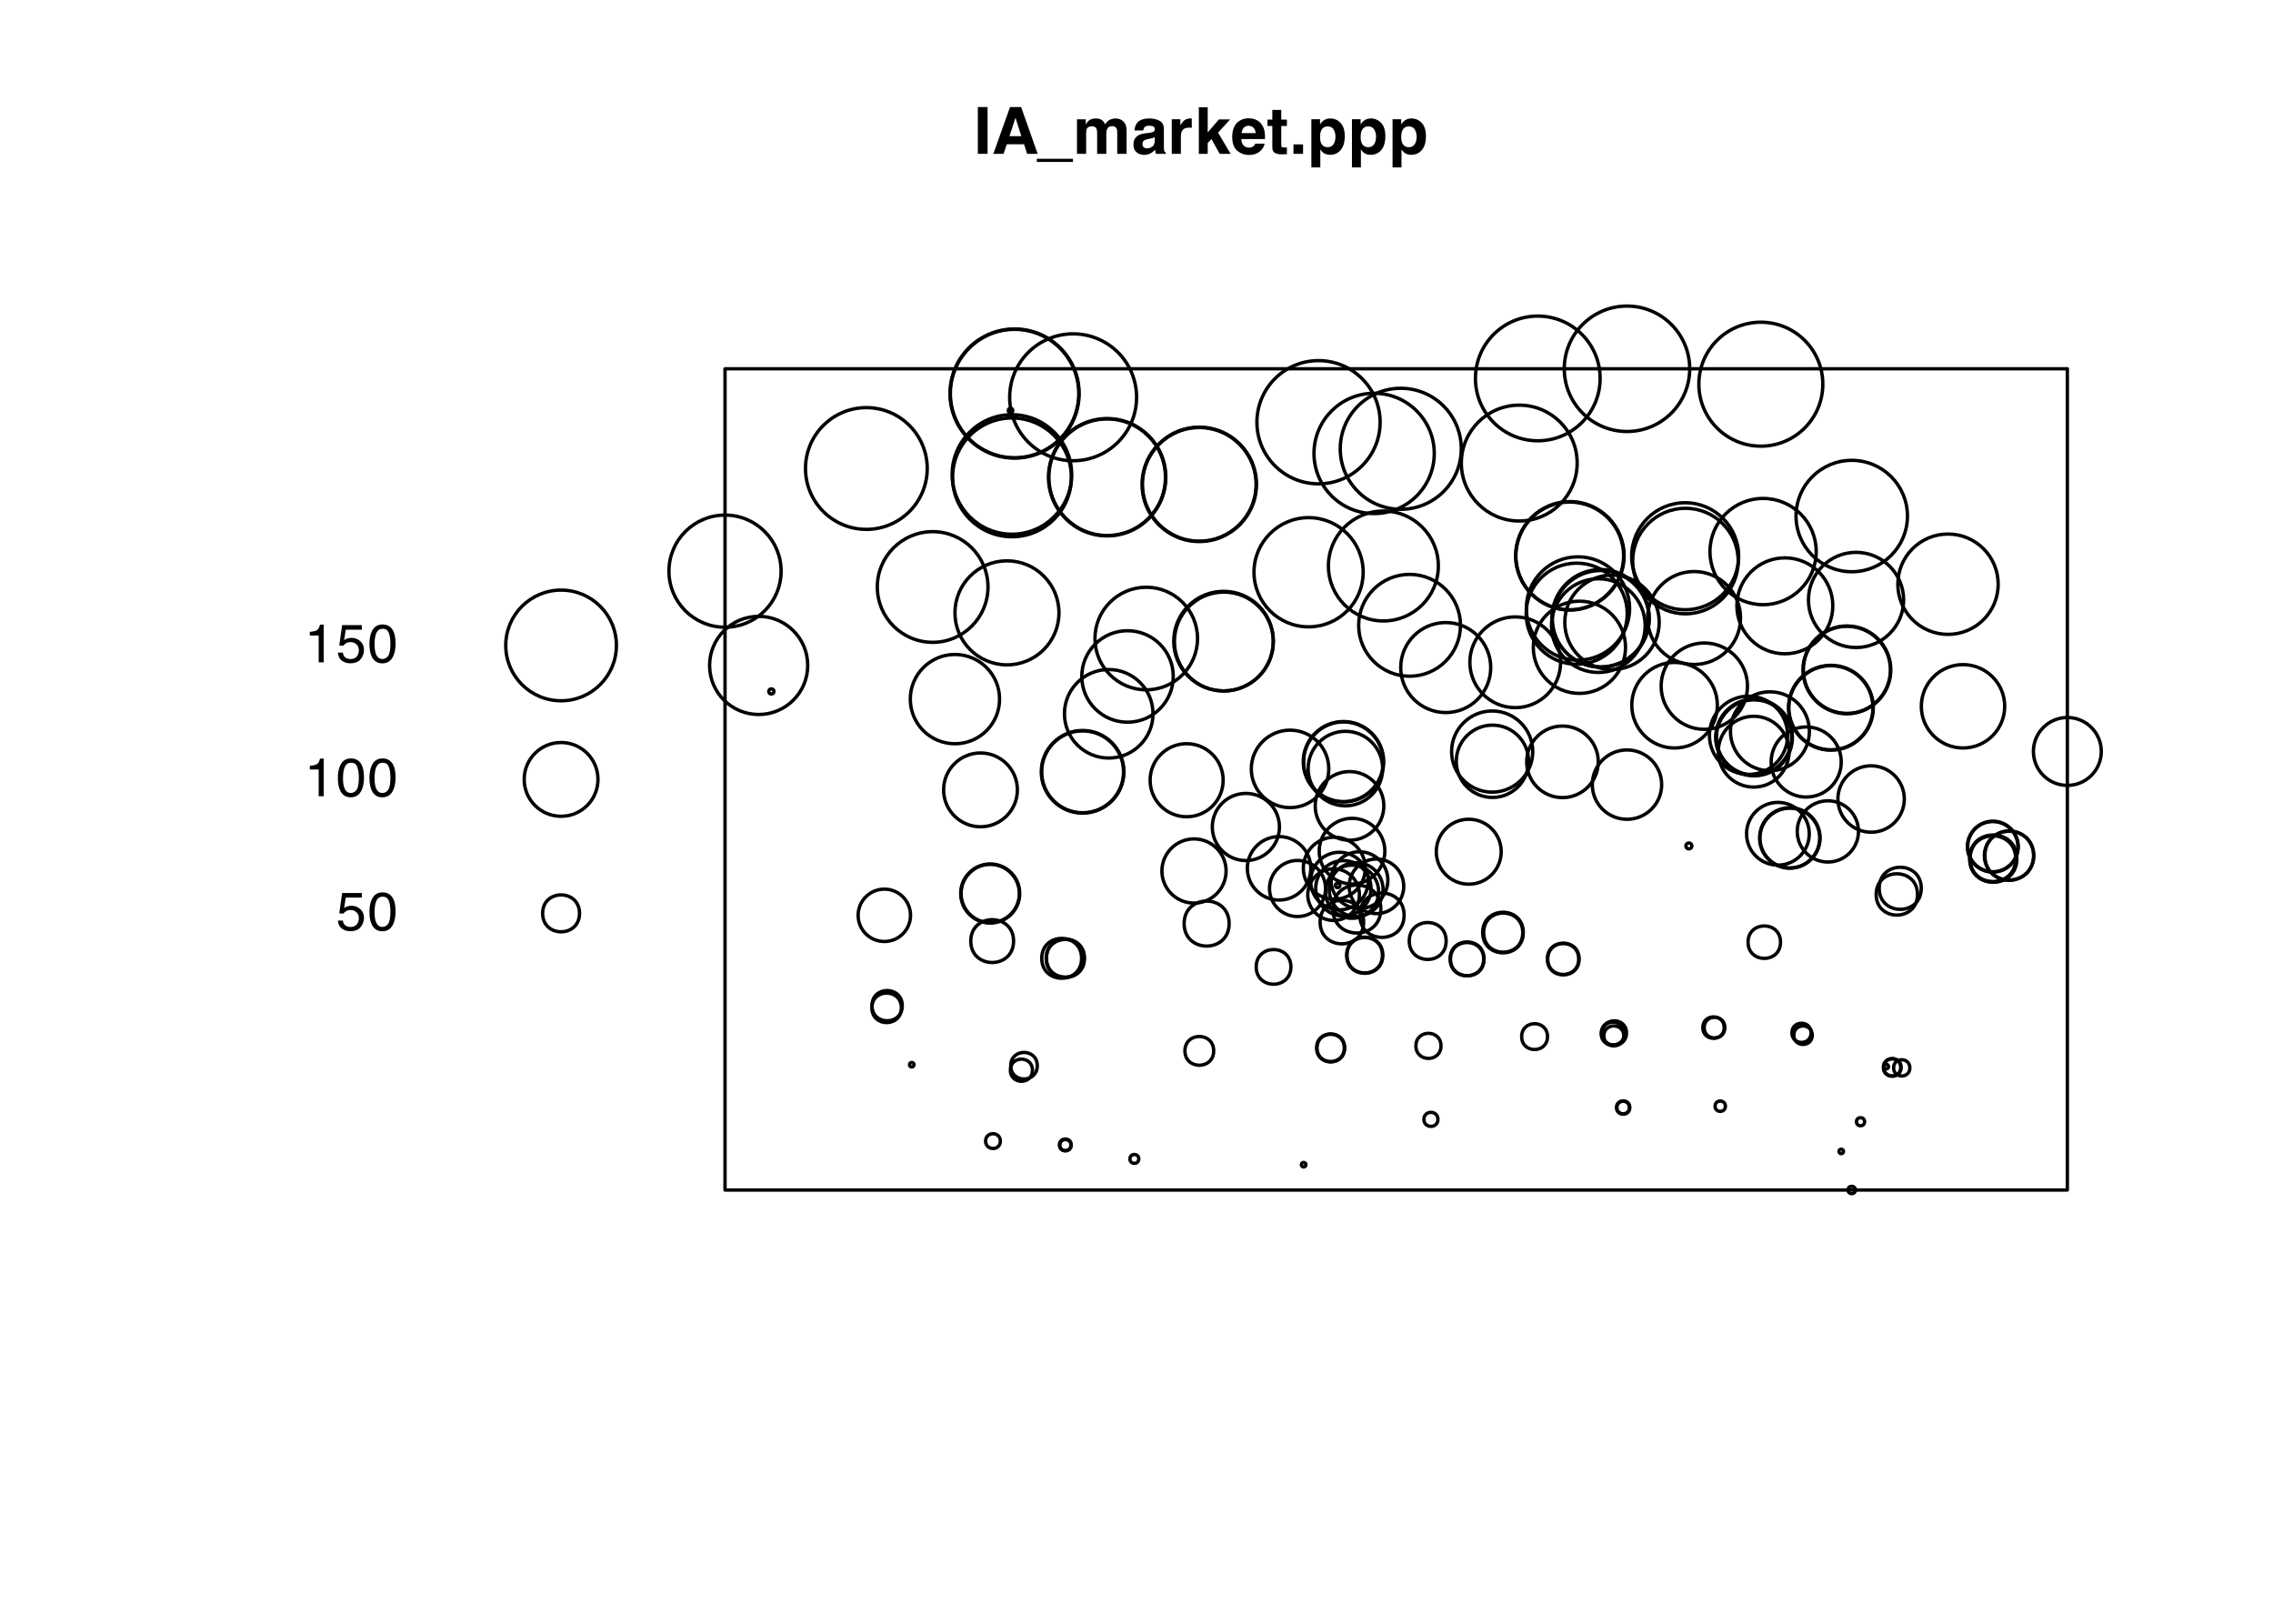 <?xml version="1.0" encoding="UTF-8"?>
<svg xmlns="http://www.w3.org/2000/svg" xmlns:xlink="http://www.w3.org/1999/xlink" width="504" height="360" viewBox="0 0 504 360">
<defs>
<g>
<g id="glyph-0-0">
<path d="M 1.078 -10.375 L 9.438 -10.375 L 9.438 0 L 1.078 0 Z M 8.141 -1.297 L 8.141 -9.078 L 2.375 -9.078 L 2.375 -1.297 Z M 8.141 -1.297 "/>
</g>
<g id="glyph-0-1">
</g>
<g id="glyph-0-2">
<path d="M 0.922 -10.375 L 3.078 -10.375 L 3.078 0 L 0.922 0 Z M 0.922 -10.375 "/>
</g>
<g id="glyph-0-3">
<path d="M 7.172 -2.125 L 3.344 -2.125 L 2.625 0 L 0.359 0 L 4.062 -10.375 L 6.516 -10.375 L 10.188 0 L 7.844 0 Z M 6.562 -3.922 L 5.266 -8 L 3.938 -3.922 Z M 6.562 -3.922 "/>
</g>
<g id="glyph-0-4">
<path d="M 8.016 1.094 L 8.016 1.797 L 0 1.797 L 0 1.094 Z M 8.016 1.094 "/>
</g>
<g id="glyph-0-5">
<path d="M 5.234 -5.562 C 5.066 -5.926 4.738 -6.109 4.25 -6.109 C 3.676 -6.109 3.289 -5.926 3.094 -5.562 C 2.988 -5.344 2.938 -5.023 2.938 -4.609 L 2.938 0 L 0.906 0 L 0.906 -7.656 L 2.844 -7.656 L 2.844 -6.531 C 3.094 -6.926 3.328 -7.211 3.547 -7.391 C 3.941 -7.691 4.445 -7.844 5.062 -7.844 C 5.645 -7.844 6.117 -7.711 6.484 -7.453 C 6.773 -7.211 6.992 -6.906 7.141 -6.531 C 7.41 -6.977 7.738 -7.305 8.125 -7.516 C 8.539 -7.734 9 -7.844 9.5 -7.844 C 9.844 -7.844 10.176 -7.773 10.5 -7.641 C 10.832 -7.504 11.129 -7.273 11.391 -6.953 C 11.609 -6.68 11.754 -6.352 11.828 -5.969 C 11.879 -5.707 11.906 -5.328 11.906 -4.828 L 11.891 0 L 9.828 0 L 9.828 -4.875 C 9.828 -5.164 9.781 -5.406 9.688 -5.594 C 9.508 -5.957 9.18 -6.141 8.703 -6.141 C 8.148 -6.141 7.77 -5.906 7.562 -5.438 C 7.457 -5.195 7.406 -4.906 7.406 -4.562 L 7.406 0 L 5.375 0 L 5.375 -4.562 C 5.375 -5.02 5.328 -5.352 5.234 -5.562 Z M 5.234 -5.562 "/>
</g>
<g id="glyph-0-6">
<path d="M 1.219 -6.844 C 1.75 -7.508 2.66 -7.844 3.953 -7.844 C 4.797 -7.844 5.539 -7.676 6.188 -7.344 C 6.844 -7.008 7.172 -6.383 7.172 -5.469 L 7.172 -1.953 C 7.172 -1.703 7.176 -1.406 7.188 -1.062 C 7.195 -0.801 7.234 -0.625 7.297 -0.531 C 7.367 -0.438 7.469 -0.359 7.594 -0.297 L 7.594 0 L 5.422 0 C 5.359 -0.156 5.312 -0.301 5.281 -0.438 C 5.258 -0.57 5.242 -0.727 5.234 -0.906 C 4.953 -0.602 4.633 -0.348 4.281 -0.141 C 3.844 0.109 3.352 0.234 2.812 0.234 C 2.113 0.234 1.539 0.035 1.094 -0.359 C 0.645 -0.754 0.422 -1.316 0.422 -2.047 C 0.422 -2.984 0.781 -3.664 1.5 -4.094 C 1.906 -4.32 2.492 -4.484 3.266 -4.578 L 3.953 -4.656 C 4.316 -4.707 4.578 -4.77 4.734 -4.844 C 5.023 -4.957 5.172 -5.145 5.172 -5.406 C 5.172 -5.719 5.062 -5.93 4.844 -6.047 C 4.625 -6.172 4.305 -6.234 3.891 -6.234 C 3.41 -6.234 3.07 -6.117 2.875 -5.891 C 2.738 -5.711 2.645 -5.477 2.594 -5.188 L 0.656 -5.188 C 0.695 -5.852 0.883 -6.406 1.219 -6.844 Z M 2.719 -1.453 C 2.906 -1.297 3.133 -1.219 3.406 -1.219 C 3.832 -1.219 4.227 -1.344 4.594 -1.594 C 4.957 -1.852 5.145 -2.316 5.156 -2.984 L 5.156 -3.734 C 5.031 -3.648 4.906 -3.582 4.781 -3.531 C 4.656 -3.477 4.477 -3.43 4.25 -3.391 L 3.797 -3.312 C 3.379 -3.238 3.078 -3.145 2.891 -3.031 C 2.578 -2.852 2.422 -2.57 2.422 -2.188 C 2.422 -1.844 2.52 -1.598 2.719 -1.453 Z M 2.719 -1.453 "/>
</g>
<g id="glyph-0-7">
<path d="M 4.797 -5.812 C 3.984 -5.812 3.441 -5.551 3.172 -5.031 C 3.016 -4.738 2.938 -4.285 2.938 -3.672 L 2.938 0 L 0.922 0 L 0.922 -7.672 L 2.828 -7.672 L 2.828 -6.328 C 3.141 -6.836 3.41 -7.188 3.641 -7.375 C 4.016 -7.688 4.5 -7.844 5.094 -7.844 C 5.133 -7.844 5.164 -7.844 5.188 -7.844 C 5.219 -7.844 5.273 -7.844 5.359 -7.844 L 5.359 -5.781 C 5.234 -5.789 5.117 -5.797 5.016 -5.797 C 4.922 -5.805 4.848 -5.812 4.797 -5.812 Z M 4.797 -5.812 "/>
</g>
<g id="glyph-0-8">
<path d="M 7.969 0 L 5.547 0 L 3.719 -3.281 L 2.891 -2.406 L 2.891 0 L 0.922 0 L 0.922 -10.328 L 2.891 -10.328 L 2.891 -4.75 L 5.375 -7.625 L 7.859 -7.625 L 5.188 -4.703 Z M 7.969 0 "/>
</g>
<g id="glyph-0-9">
<path d="M 7.5 -2.25 C 7.445 -1.789 7.207 -1.328 6.781 -0.859 C 6.125 -0.117 5.207 0.25 4.031 0.25 C 3.051 0.25 2.188 -0.062 1.438 -0.688 C 0.695 -1.312 0.328 -2.332 0.328 -3.75 C 0.328 -5.082 0.66 -6.102 1.328 -6.812 C 2.004 -7.52 2.879 -7.875 3.953 -7.875 C 4.598 -7.875 5.176 -7.754 5.688 -7.516 C 6.195 -7.273 6.617 -6.895 6.953 -6.375 C 7.254 -5.926 7.445 -5.398 7.531 -4.797 C 7.582 -4.441 7.602 -3.938 7.594 -3.281 L 2.344 -3.281 C 2.375 -2.508 2.617 -1.969 3.078 -1.656 C 3.348 -1.469 3.68 -1.375 4.078 -1.375 C 4.484 -1.375 4.816 -1.488 5.078 -1.719 C 5.223 -1.844 5.348 -2.02 5.453 -2.25 Z M 5.516 -4.594 C 5.484 -5.125 5.32 -5.523 5.031 -5.797 C 4.738 -6.078 4.379 -6.219 3.953 -6.219 C 3.492 -6.219 3.133 -6.07 2.875 -5.781 C 2.625 -5.488 2.469 -5.094 2.406 -4.594 Z M 5.516 -4.594 "/>
</g>
<g id="glyph-0-10">
<path d="M 4.453 -1.422 L 4.453 0.078 L 3.5 0.109 C 2.551 0.141 1.898 -0.023 1.547 -0.391 C 1.328 -0.617 1.219 -0.973 1.219 -1.453 L 1.219 -6.172 L 0.141 -6.172 L 0.141 -7.594 L 1.219 -7.594 L 1.219 -9.734 L 3.203 -9.734 L 3.203 -7.594 L 4.453 -7.594 L 4.453 -6.172 L 3.203 -6.172 L 3.203 -2.125 C 3.203 -1.801 3.238 -1.598 3.312 -1.516 C 3.395 -1.441 3.641 -1.406 4.047 -1.406 C 4.109 -1.406 4.172 -1.406 4.234 -1.406 C 4.305 -1.414 4.379 -1.422 4.453 -1.422 Z M 4.453 -1.422 "/>
</g>
<g id="glyph-0-11">
<path d="M 0.906 -2.094 L 3.031 -2.094 L 3.031 0 L 0.906 0 Z M 0.906 -2.094 "/>
</g>
<g id="glyph-0-12">
<path d="M 7.359 -6.844 C 7.973 -6.188 8.281 -5.219 8.281 -3.938 C 8.281 -2.582 7.977 -1.551 7.375 -0.844 C 6.77 -0.133 5.988 0.219 5.031 0.219 C 4.414 0.219 3.91 0.066 3.516 -0.234 C 3.285 -0.41 3.066 -0.66 2.859 -0.984 L 2.859 3.016 L 0.875 3.016 L 0.875 -7.672 L 2.797 -7.672 L 2.797 -6.531 C 3.016 -6.863 3.242 -7.129 3.484 -7.328 C 3.93 -7.672 4.461 -7.844 5.078 -7.844 C 5.973 -7.844 6.734 -7.508 7.359 -6.844 Z M 6.219 -3.828 C 6.219 -4.422 6.082 -4.941 5.812 -5.391 C 5.539 -5.848 5.102 -6.078 4.5 -6.078 C 3.77 -6.078 3.27 -5.734 3 -5.047 C 2.863 -4.68 2.797 -4.219 2.797 -3.656 C 2.797 -2.77 3.031 -2.145 3.5 -1.781 C 3.781 -1.57 4.113 -1.469 4.5 -1.469 C 5.062 -1.469 5.488 -1.68 5.781 -2.109 C 6.07 -2.535 6.219 -3.109 6.219 -3.828 Z M 6.219 -3.828 "/>
</g>
<g id="glyph-1-0">
<path d="M 0.391 0 L 0.391 -8.609 L 7.219 -8.609 L 7.219 0 Z M 6.141 -1.078 L 6.141 -7.531 L 1.469 -7.531 L 1.469 -1.078 Z M 6.141 -1.078 "/>
</g>
<g id="glyph-1-1">
<path d="M 1.484 -2.141 C 1.555 -1.535 1.836 -1.117 2.328 -0.891 C 2.578 -0.773 2.863 -0.719 3.188 -0.719 C 3.812 -0.719 4.273 -0.914 4.578 -1.312 C 4.879 -1.707 5.031 -2.148 5.031 -2.641 C 5.031 -3.223 4.848 -3.676 4.484 -4 C 4.129 -4.32 3.703 -4.484 3.203 -4.484 C 2.836 -4.484 2.523 -4.41 2.266 -4.266 C 2.004 -4.129 1.785 -3.938 1.609 -3.688 L 0.688 -3.734 L 1.328 -8.25 L 5.688 -8.25 L 5.688 -7.234 L 2.125 -7.234 L 1.766 -4.906 C 1.961 -5.051 2.148 -5.16 2.328 -5.234 C 2.641 -5.359 3 -5.422 3.406 -5.422 C 4.176 -5.422 4.828 -5.172 5.359 -4.672 C 5.898 -4.18 6.172 -3.555 6.172 -2.797 C 6.172 -2.004 5.922 -1.301 5.422 -0.688 C 4.93 -0.082 4.148 0.219 3.078 0.219 C 2.398 0.219 1.797 0.023 1.266 -0.359 C 0.742 -0.742 0.453 -1.336 0.391 -2.141 Z M 1.484 -2.141 "/>
</g>
<g id="glyph-1-2">
<path d="M 3.25 -8.391 C 4.332 -8.391 5.117 -7.941 5.609 -7.047 C 5.984 -6.359 6.172 -5.41 6.172 -4.203 C 6.172 -3.066 6 -2.125 5.656 -1.375 C 5.164 -0.301 4.359 0.234 3.234 0.234 C 2.234 0.234 1.484 -0.203 0.984 -1.078 C 0.578 -1.816 0.375 -2.801 0.375 -4.031 C 0.375 -4.977 0.5 -5.797 0.75 -6.484 C 1.207 -7.754 2.039 -8.391 3.25 -8.391 Z M 3.234 -0.734 C 3.785 -0.734 4.223 -0.973 4.547 -1.453 C 4.867 -1.941 5.031 -2.848 5.031 -4.172 C 5.031 -5.117 4.91 -5.898 4.672 -6.516 C 4.441 -7.129 3.988 -7.438 3.312 -7.438 C 2.688 -7.438 2.227 -7.145 1.938 -6.562 C 1.656 -5.977 1.516 -5.117 1.516 -3.984 C 1.516 -3.129 1.609 -2.441 1.797 -1.922 C 2.078 -1.129 2.555 -0.734 3.234 -0.734 Z M 3.234 -0.734 "/>
</g>
<g id="glyph-1-3">
<path d="M 1.156 -5.938 L 1.156 -6.75 C 1.914 -6.82 2.441 -6.945 2.734 -7.125 C 3.035 -7.301 3.266 -7.711 3.422 -8.359 L 4.25 -8.359 L 4.25 0 L 3.125 0 L 3.125 -5.938 Z M 1.156 -5.938 "/>
</g>
</g>
</defs>
<rect x="-50.4" y="-36" width="604.8" height="432" fill="rgb(100%, 100%, 100%)" fill-opacity="1"/>
<g fill="rgb(0%, 0%, 0%)" fill-opacity="1">
<use xlink:href="#glyph-0-1" x="262.398" y="34.107"/>
<use xlink:href="#glyph-0-1" x="266.398" y="34.107"/>
</g>
<g fill="rgb(0%, 0%, 0%)" fill-opacity="1">
<use xlink:href="#glyph-0-2" x="215.898" y="34.107"/>
<use xlink:href="#glyph-0-3" x="219.898" y="34.107"/>
<use xlink:href="#glyph-0-4" x="229.898" y="34.107"/>
<use xlink:href="#glyph-0-5" x="237.898" y="34.107"/>
<use xlink:href="#glyph-0-6" x="250.898" y="34.107"/>
<use xlink:href="#glyph-0-7" x="258.898" y="34.107"/>
<use xlink:href="#glyph-0-8" x="264.898" y="34.107"/>
<use xlink:href="#glyph-0-9" x="272.898" y="34.107"/>
<use xlink:href="#glyph-0-10" x="280.898" y="34.107"/>
<use xlink:href="#glyph-0-11" x="285.898" y="34.107"/>
<use xlink:href="#glyph-0-12" x="289.898" y="34.107"/>
<use xlink:href="#glyph-0-12" x="298.898" y="34.107"/>
<use xlink:href="#glyph-0-12" x="307.898" y="34.107"/>
</g>
<path fill="none" stroke-width="0.75" stroke-linecap="round" stroke-linejoin="round" stroke="rgb(0%, 0%, 0%)" stroke-opacity="1" stroke-miterlimit="10" d="M 160.762 263.836 L 458.398 263.836 L 458.398 81.762 L 160.762 81.762 Z M 160.762 263.836 "/>
<path fill="none" stroke-width="0.75" stroke-linecap="round" stroke-linejoin="round" stroke="rgb(0%, 0%, 0%)" stroke-opacity="1" stroke-miterlimit="10" d="M 224.57 91.016 C 224.57 91.684 223.57 91.684 223.57 91.016 C 223.57 90.348 224.57 90.348 224.57 91.016 "/>
<path fill="none" stroke-width="0.75" stroke-linecap="round" stroke-linejoin="round" stroke="rgb(0%, 0%, 0%)" stroke-opacity="1" stroke-miterlimit="10" d="M 418.762 236.484 C 418.762 237.148 417.762 237.148 417.762 236.484 C 417.762 235.816 418.762 235.816 418.762 236.484 "/>
<path fill="none" stroke-width="0.75" stroke-linecap="round" stroke-linejoin="round" stroke="rgb(0%, 0%, 0%)" stroke-opacity="1" stroke-miterlimit="10" d="M 202.668 236.059 C 202.668 236.727 201.668 236.727 201.668 236.059 C 201.668 235.391 202.668 235.391 202.668 236.059 "/>
<path fill="none" stroke-width="0.75" stroke-linecap="round" stroke-linejoin="round" stroke="rgb(0%, 0%, 0%)" stroke-opacity="1" stroke-miterlimit="10" d="M 297.109 196.301 C 297.109 196.969 296.109 196.969 296.109 196.301 C 296.109 195.637 297.109 195.637 297.109 196.301 "/>
<path fill="none" stroke-width="0.75" stroke-linecap="round" stroke-linejoin="round" stroke="rgb(0%, 0%, 0%)" stroke-opacity="1" stroke-miterlimit="10" d="M 289.562 258.227 C 289.562 258.895 288.562 258.895 288.562 258.227 C 288.562 257.562 289.562 257.562 289.562 258.227 "/>
<path fill="none" stroke-width="0.75" stroke-linecap="round" stroke-linejoin="round" stroke="rgb(0%, 0%, 0%)" stroke-opacity="1" stroke-miterlimit="10" d="M 408.762 255.281 C 408.762 255.945 407.762 255.945 407.762 255.281 C 407.762 254.613 408.762 254.613 408.762 255.281 "/>
<path fill="none" stroke-width="0.75" stroke-linecap="round" stroke-linejoin="round" stroke="rgb(0%, 0%, 0%)" stroke-opacity="1" stroke-miterlimit="10" d="M 171.609 153.301 C 171.609 154.062 170.465 154.062 170.465 153.301 C 170.465 152.535 171.609 152.535 171.609 153.301 "/>
<path fill="none" stroke-width="0.75" stroke-linecap="round" stroke-linejoin="round" stroke="rgb(0%, 0%, 0%)" stroke-opacity="1" stroke-miterlimit="10" d="M 375.137 187.551 C 375.137 188.426 373.828 188.426 373.828 187.551 C 373.828 186.68 375.137 186.68 375.137 187.551 "/>
<path fill="none" stroke-width="0.75" stroke-linecap="round" stroke-linejoin="round" stroke="rgb(0%, 0%, 0%)" stroke-opacity="1" stroke-miterlimit="10" d="M 411.402 263.836 C 411.402 264.926 409.766 264.926 409.766 263.836 C 409.766 262.746 411.402 262.746 411.402 263.836 "/>
<path fill="none" stroke-width="0.75" stroke-linecap="round" stroke-linejoin="round" stroke="rgb(0%, 0%, 0%)" stroke-opacity="1" stroke-miterlimit="10" d="M 413.445 248.699 C 413.445 249.898 411.645 249.898 411.645 248.699 C 411.645 247.496 413.445 247.496 413.445 248.699 "/>
<path fill="none" stroke-width="0.75" stroke-linecap="round" stroke-linejoin="round" stroke="rgb(0%, 0%, 0%)" stroke-opacity="1" stroke-miterlimit="10" d="M 252.504 256.945 C 252.504 258.254 250.543 258.254 250.543 256.945 C 250.543 255.637 252.504 255.637 252.504 256.945 "/>
<path fill="none" stroke-width="0.75" stroke-linecap="round" stroke-linejoin="round" stroke="rgb(0%, 0%, 0%)" stroke-opacity="1" stroke-miterlimit="10" d="M 382.582 245.258 C 382.582 246.785 380.289 246.785 380.289 245.258 C 380.289 243.73 382.582 243.73 382.582 245.258 "/>
<path fill="none" stroke-width="0.75" stroke-linecap="round" stroke-linejoin="round" stroke="rgb(0%, 0%, 0%)" stroke-opacity="1" stroke-miterlimit="10" d="M 237.465 253.883 C 237.465 255.516 235.012 255.516 235.012 253.883 C 235.012 252.246 237.465 252.246 237.465 253.883 "/>
<path fill="none" stroke-width="0.75" stroke-linecap="round" stroke-linejoin="round" stroke="rgb(0%, 0%, 0%)" stroke-opacity="1" stroke-miterlimit="10" d="M 237.523 253.844 C 237.523 255.59 234.906 255.59 234.906 253.844 C 234.906 252.098 237.523 252.098 237.523 253.844 "/>
<path fill="none" stroke-width="0.75" stroke-linecap="round" stroke-linejoin="round" stroke="rgb(0%, 0%, 0%)" stroke-opacity="1" stroke-miterlimit="10" d="M 361.301 245.551 C 361.301 247.406 358.52 247.406 358.52 245.551 C 358.52 243.699 361.301 243.699 361.301 245.551 "/>
<path fill="none" stroke-width="0.75" stroke-linecap="round" stroke-linejoin="round" stroke="rgb(0%, 0%, 0%)" stroke-opacity="1" stroke-miterlimit="10" d="M 361.383 245.551 C 361.383 247.516 358.438 247.516 358.438 245.551 C 358.438 243.59 361.383 243.59 361.383 245.551 "/>
<path fill="none" stroke-width="0.75" stroke-linecap="round" stroke-linejoin="round" stroke="rgb(0%, 0%, 0%)" stroke-opacity="1" stroke-miterlimit="10" d="M 318.836 248.176 C 318.836 250.25 315.727 250.25 315.727 248.176 C 315.727 246.105 318.836 246.105 318.836 248.176 "/>
<path fill="none" stroke-width="0.75" stroke-linecap="round" stroke-linejoin="round" stroke="rgb(0%, 0%, 0%)" stroke-opacity="1" stroke-miterlimit="10" d="M 221.812 252.992 C 221.812 255.176 218.539 255.176 218.539 252.992 C 218.539 250.812 221.812 250.812 221.812 252.992 "/>
<path fill="none" stroke-width="0.75" stroke-linecap="round" stroke-linejoin="round" stroke="rgb(0%, 0%, 0%)" stroke-opacity="1" stroke-miterlimit="10" d="M 423.477 236.758 C 423.477 239.156 419.875 239.156 419.875 236.758 C 419.875 234.359 423.477 234.359 423.477 236.758 "/>
<path fill="none" stroke-width="0.75" stroke-linecap="round" stroke-linejoin="round" stroke="rgb(0%, 0%, 0%)" stroke-opacity="1" stroke-miterlimit="10" d="M 421.457 236.652 C 421.457 239.164 417.691 239.164 417.691 236.652 C 417.691 234.145 421.457 234.145 421.457 236.652 "/>
<path fill="none" stroke-width="0.75" stroke-linecap="round" stroke-linejoin="round" stroke="rgb(0%, 0%, 0%)" stroke-opacity="1" stroke-miterlimit="10" d="M 421.539 236.652 C 421.539 239.273 417.609 239.273 417.609 236.652 C 417.609 234.035 421.539 234.035 421.539 236.652 "/>
<path fill="none" stroke-width="0.75" stroke-linecap="round" stroke-linejoin="round" stroke="rgb(0%, 0%, 0%)" stroke-opacity="1" stroke-miterlimit="10" d="M 401.84 229.516 C 401.84 232.242 397.75 232.242 397.75 229.516 C 397.75 226.789 401.84 226.789 401.84 229.516 "/>
<path fill="none" stroke-width="0.75" stroke-linecap="round" stroke-linejoin="round" stroke="rgb(0%, 0%, 0%)" stroke-opacity="1" stroke-miterlimit="10" d="M 401.574 228.988 C 401.574 231.824 397.324 231.824 397.324 228.988 C 397.324 226.152 401.574 226.152 401.574 228.988 "/>
<path fill="none" stroke-width="0.75" stroke-linecap="round" stroke-linejoin="round" stroke="rgb(0%, 0%, 0%)" stroke-opacity="1" stroke-miterlimit="10" d="M 360.047 229.664 C 360.047 232.609 355.633 232.609 355.633 229.664 C 355.633 226.719 360.047 226.719 360.047 229.664 "/>
<path fill="none" stroke-width="0.75" stroke-linecap="round" stroke-linejoin="round" stroke="rgb(0%, 0%, 0%)" stroke-opacity="1" stroke-miterlimit="10" d="M 382.457 227.832 C 382.457 230.887 377.875 230.887 377.875 227.832 C 377.875 224.777 382.457 224.777 382.457 227.832 "/>
<path fill="none" stroke-width="0.75" stroke-linecap="round" stroke-linejoin="round" stroke="rgb(0%, 0%, 0%)" stroke-opacity="1" stroke-miterlimit="10" d="M 382.316 227.832 C 382.316 230.992 377.57 230.992 377.57 227.832 C 377.57 224.668 382.316 224.668 382.316 227.832 "/>
<path fill="none" stroke-width="0.75" stroke-linecap="round" stroke-linejoin="round" stroke="rgb(0%, 0%, 0%)" stroke-opacity="1" stroke-miterlimit="10" d="M 228.938 237.277 C 228.938 240.547 224.031 240.547 224.031 237.277 C 224.031 234.004 228.938 234.004 228.938 237.277 "/>
<path fill="none" stroke-width="0.75" stroke-linecap="round" stroke-linejoin="round" stroke="rgb(0%, 0%, 0%)" stroke-opacity="1" stroke-miterlimit="10" d="M 360.195 229.145 C 360.195 232.523 355.125 232.523 355.125 229.145 C 355.125 225.762 360.195 225.762 360.195 229.145 "/>
<path fill="none" stroke-width="0.75" stroke-linecap="round" stroke-linejoin="round" stroke="rgb(0%, 0%, 0%)" stroke-opacity="1" stroke-miterlimit="10" d="M 360.277 229.145 C 360.277 232.633 355.043 232.633 355.043 229.145 C 355.043 225.652 360.277 225.652 360.277 229.145 "/>
<path fill="none" stroke-width="0.75" stroke-linecap="round" stroke-linejoin="round" stroke="rgb(0%, 0%, 0%)" stroke-opacity="1" stroke-miterlimit="10" d="M 360.648 229.02 C 360.648 232.621 355.25 232.621 355.25 229.02 C 355.25 225.422 360.648 225.422 360.648 229.02 "/>
<path fill="none" stroke-width="0.75" stroke-linecap="round" stroke-linejoin="round" stroke="rgb(0%, 0%, 0%)" stroke-opacity="1" stroke-miterlimit="10" d="M 319.516 231.883 C 319.516 235.59 313.953 235.59 313.953 231.883 C 313.953 228.172 319.516 228.172 319.516 231.883 "/>
<path fill="none" stroke-width="0.75" stroke-linecap="round" stroke-linejoin="round" stroke="rgb(0%, 0%, 0%)" stroke-opacity="1" stroke-miterlimit="10" d="M 343.133 229.828 C 343.133 233.645 337.406 233.645 337.406 229.828 C 337.406 226.012 343.133 226.012 343.133 229.828 "/>
<path fill="none" stroke-width="0.75" stroke-linecap="round" stroke-linejoin="round" stroke="rgb(0%, 0%, 0%)" stroke-opacity="1" stroke-miterlimit="10" d="M 230 236.281 C 230 240.207 224.113 240.207 224.113 236.281 C 224.113 232.355 230 232.355 230 236.281 "/>
<path fill="none" stroke-width="0.75" stroke-linecap="round" stroke-linejoin="round" stroke="rgb(0%, 0%, 0%)" stroke-opacity="1" stroke-miterlimit="10" d="M 298.082 232.332 C 298.082 236.367 292.027 236.367 292.027 232.332 C 292.027 228.297 298.082 228.297 298.082 232.332 "/>
<path fill="none" stroke-width="0.75" stroke-linecap="round" stroke-linejoin="round" stroke="rgb(0%, 0%, 0%)" stroke-opacity="1" stroke-miterlimit="10" d="M 298.164 232.332 C 298.164 236.477 291.945 236.477 291.945 232.332 C 291.945 228.188 298.164 228.188 298.164 232.332 "/>
<path fill="none" stroke-width="0.75" stroke-linecap="round" stroke-linejoin="round" stroke="rgb(0%, 0%, 0%)" stroke-opacity="1" stroke-miterlimit="10" d="M 269.117 232.988 C 269.117 237.242 262.738 237.242 262.738 232.988 C 262.738 228.734 269.117 228.734 269.117 232.988 "/>
<path fill="none" stroke-width="0.75" stroke-linecap="round" stroke-linejoin="round" stroke="rgb(0%, 0%, 0%)" stroke-opacity="1" stroke-miterlimit="10" d="M 199.867 223.445 C 199.867 227.809 193.324 227.809 193.324 223.445 C 193.324 219.082 199.867 219.082 199.867 223.445 "/>
<path fill="none" stroke-width="0.75" stroke-linecap="round" stroke-linejoin="round" stroke="rgb(0%, 0%, 0%)" stroke-opacity="1" stroke-miterlimit="10" d="M 200.059 222.969 C 200.059 227.438 193.352 227.438 193.352 222.969 C 193.352 218.496 200.059 218.496 200.059 222.969 "/>
<path fill="none" stroke-width="0.75" stroke-linecap="round" stroke-linejoin="round" stroke="rgb(0%, 0%, 0%)" stroke-opacity="1" stroke-miterlimit="10" d="M 350.059 212.621 C 350.059 217.203 343.188 217.203 343.188 212.621 C 343.188 208.043 350.059 208.043 350.059 212.621 "/>
<path fill="none" stroke-width="0.75" stroke-linecap="round" stroke-linejoin="round" stroke="rgb(0%, 0%, 0%)" stroke-opacity="1" stroke-miterlimit="10" d="M 350.141 212.621 C 350.141 217.312 343.109 217.312 343.109 212.621 C 343.109 207.934 350.141 207.934 350.141 212.621 "/>
<path fill="none" stroke-width="0.75" stroke-linecap="round" stroke-linejoin="round" stroke="rgb(0%, 0%, 0%)" stroke-opacity="1" stroke-miterlimit="10" d="M 394.801 208.887 C 394.801 213.688 387.602 213.688 387.602 208.887 C 387.602 204.09 394.801 204.09 394.801 208.887 "/>
<path fill="none" stroke-width="0.75" stroke-linecap="round" stroke-linejoin="round" stroke="rgb(0%, 0%, 0%)" stroke-opacity="1" stroke-miterlimit="10" d="M 328.984 212.645 C 328.984 217.551 321.621 217.551 321.621 212.645 C 321.621 207.738 328.984 207.738 328.984 212.645 "/>
<path fill="none" stroke-width="0.75" stroke-linecap="round" stroke-linejoin="round" stroke="rgb(0%, 0%, 0%)" stroke-opacity="1" stroke-miterlimit="10" d="M 329.066 212.602 C 329.066 217.617 321.543 217.617 321.543 212.602 C 321.543 207.586 329.066 207.586 329.066 212.602 "/>
<path fill="none" stroke-width="0.75" stroke-linecap="round" stroke-linejoin="round" stroke="rgb(0%, 0%, 0%)" stroke-opacity="1" stroke-miterlimit="10" d="M 286.234 214.367 C 286.234 219.492 278.543 219.492 278.543 214.367 C 278.543 209.242 286.234 209.242 286.234 214.367 "/>
<path fill="none" stroke-width="0.75" stroke-linecap="round" stroke-linejoin="round" stroke="rgb(0%, 0%, 0%)" stroke-opacity="1" stroke-miterlimit="10" d="M 306.531 211.781 C 306.531 217.016 298.676 217.016 298.676 211.781 C 298.676 206.543 306.531 206.543 306.531 211.781 "/>
<path fill="none" stroke-width="0.75" stroke-linecap="round" stroke-linejoin="round" stroke="rgb(0%, 0%, 0%)" stroke-opacity="1" stroke-miterlimit="10" d="M 306.613 211.781 C 306.613 217.125 298.598 217.125 298.598 211.781 C 298.598 206.438 306.613 206.438 306.613 211.781 "/>
<path fill="none" stroke-width="0.75" stroke-linecap="round" stroke-linejoin="round" stroke="rgb(0%, 0%, 0%)" stroke-opacity="1" stroke-miterlimit="10" d="M 320.66 208.629 C 320.66 214.082 312.48 214.082 312.48 208.629 C 312.48 203.176 320.66 203.176 320.66 208.629 "/>
<path fill="none" stroke-width="0.75" stroke-linecap="round" stroke-linejoin="round" stroke="rgb(0%, 0%, 0%)" stroke-opacity="1" stroke-miterlimit="10" d="M 240.383 212.457 C 240.383 218.02 232.039 218.02 232.039 212.457 C 232.039 206.895 240.383 206.895 240.383 212.457 "/>
<path fill="none" stroke-width="0.75" stroke-linecap="round" stroke-linejoin="round" stroke="rgb(0%, 0%, 0%)" stroke-opacity="1" stroke-miterlimit="10" d="M 240.465 212.457 C 240.465 218.129 231.957 218.129 231.957 212.457 C 231.957 206.785 240.465 206.785 240.465 212.457 "/>
<path fill="none" stroke-width="0.75" stroke-linecap="round" stroke-linejoin="round" stroke="rgb(0%, 0%, 0%)" stroke-opacity="1" stroke-miterlimit="10" d="M 337.645 206.773 C 337.645 212.555 328.977 212.555 328.977 206.773 C 328.977 200.992 337.645 200.992 337.645 206.773 "/>
<path fill="none" stroke-width="0.75" stroke-linecap="round" stroke-linejoin="round" stroke="rgb(0%, 0%, 0%)" stroke-opacity="1" stroke-miterlimit="10" d="M 239.828 212.473 C 239.828 218.359 230.992 218.359 230.992 212.473 C 230.992 206.582 239.828 206.582 239.828 212.473 "/>
<path fill="none" stroke-width="0.75" stroke-linecap="round" stroke-linejoin="round" stroke="rgb(0%, 0%, 0%)" stroke-opacity="1" stroke-miterlimit="10" d="M 337.762 206.75 C 337.762 212.75 328.762 212.75 328.762 206.75 C 328.762 200.754 337.762 200.754 337.762 206.75 "/>
<path fill="none" stroke-width="0.75" stroke-linecap="round" stroke-linejoin="round" stroke="rgb(0%, 0%, 0%)" stroke-opacity="1" stroke-miterlimit="10" d="M 425.176 198.305 C 425.176 204.414 416.012 204.414 416.012 198.305 C 416.012 192.199 425.176 192.199 425.176 198.305 "/>
<path fill="none" stroke-width="0.75" stroke-linecap="round" stroke-linejoin="round" stroke="rgb(0%, 0%, 0%)" stroke-opacity="1" stroke-miterlimit="10" d="M 426.008 196.945 C 426.008 203.164 416.684 203.164 416.684 196.945 C 416.684 190.73 426.008 190.73 426.008 196.945 "/>
<path fill="none" stroke-width="0.75" stroke-linecap="round" stroke-linejoin="round" stroke="rgb(0%, 0%, 0%)" stroke-opacity="1" stroke-miterlimit="10" d="M 224.742 208.652 C 224.742 214.98 215.254 214.98 215.254 208.652 C 215.254 202.328 224.742 202.328 224.742 208.652 "/>
<path fill="none" stroke-width="0.75" stroke-linecap="round" stroke-linejoin="round" stroke="rgb(0%, 0%, 0%)" stroke-opacity="1" stroke-miterlimit="10" d="M 302.363 204.434 C 302.363 210.871 292.711 210.871 292.711 204.434 C 292.711 198 302.363 198 302.363 204.434 "/>
<path fill="none" stroke-width="0.75" stroke-linecap="round" stroke-linejoin="round" stroke="rgb(0%, 0%, 0%)" stroke-opacity="1" stroke-miterlimit="10" d="M 311.336 202.914 C 311.336 209.461 301.52 209.461 301.52 202.914 C 301.52 196.371 311.336 196.371 311.336 202.914 "/>
<path fill="none" stroke-width="0.75" stroke-linecap="round" stroke-linejoin="round" stroke="rgb(0%, 0%, 0%)" stroke-opacity="1" stroke-miterlimit="10" d="M 272.543 204.766 C 272.543 211.418 262.562 211.418 262.562 204.766 C 262.562 198.113 272.543 198.113 272.543 204.766 "/>
<path fill="none" stroke-width="0.75" stroke-linecap="round" stroke-linejoin="round" stroke="rgb(0%, 0%, 0%)" stroke-opacity="1" stroke-miterlimit="10" d="M 446.945 190.387 C 446.945 197.148 436.801 197.148 436.801 190.387 C 436.801 183.625 446.945 183.625 446.945 190.387 "/>
<path fill="none" stroke-width="0.75" stroke-linecap="round" stroke-linejoin="round" stroke="rgb(0%, 0%, 0%)" stroke-opacity="1" stroke-miterlimit="10" d="M 447.125 190.367 C 447.125 197.238 436.816 197.238 436.816 190.367 C 436.816 183.496 447.125 183.496 447.125 190.367 "/>
<path fill="none" stroke-width="0.75" stroke-linecap="round" stroke-linejoin="round" stroke="rgb(0%, 0%, 0%)" stroke-opacity="1" stroke-miterlimit="10" d="M 447.207 190.367 C 447.207 197.348 436.734 197.348 436.734 190.367 C 436.734 183.387 447.207 183.387 447.207 190.367 "/>
<path fill="none" stroke-width="0.75" stroke-linecap="round" stroke-linejoin="round" stroke="rgb(0%, 0%, 0%)" stroke-opacity="1" stroke-miterlimit="10" d="M 306.176 201.543 C 306.176 208.633 295.543 208.633 295.543 201.543 C 295.543 194.457 306.176 194.457 306.176 201.543 "/>
<path fill="none" stroke-width="0.75" stroke-linecap="round" stroke-linejoin="round" stroke="rgb(0%, 0%, 0%)" stroke-opacity="1" stroke-miterlimit="10" d="M 450.918 189.703 C 450.918 196.898 440.121 196.898 440.121 189.703 C 440.121 182.504 450.918 182.504 450.918 189.703 "/>
<path fill="none" stroke-width="0.75" stroke-linecap="round" stroke-linejoin="round" stroke="rgb(0%, 0%, 0%)" stroke-opacity="1" stroke-miterlimit="10" d="M 450.957 189.699 C 450.957 192.727 448.504 195.18 445.477 195.18 C 442.449 195.18 439.996 192.727 439.996 189.699 C 439.996 186.672 442.449 184.219 445.477 184.219 C 448.504 184.219 450.957 186.672 450.957 189.699 "/>
<path fill="none" stroke-width="0.75" stroke-linecap="round" stroke-linejoin="round" stroke="rgb(0%, 0%, 0%)" stroke-opacity="1" stroke-miterlimit="10" d="M 447.441 187.711 C 447.441 190.781 444.949 193.273 441.879 193.273 C 438.805 193.273 436.316 190.781 436.316 187.711 C 436.316 184.641 438.805 182.148 441.879 182.148 C 444.949 182.148 447.441 184.641 447.441 187.711 "/>
<path fill="none" stroke-width="0.75" stroke-linecap="round" stroke-linejoin="round" stroke="rgb(0%, 0%, 0%)" stroke-opacity="1" stroke-miterlimit="10" d="M 447.52 187.711 C 447.52 190.828 444.996 193.355 441.879 193.355 C 438.762 193.355 436.234 190.828 436.234 187.711 C 436.234 184.594 438.762 182.066 441.879 182.066 C 444.996 182.066 447.52 184.594 447.52 187.711 "/>
<path fill="none" stroke-width="0.75" stroke-linecap="round" stroke-linejoin="round" stroke="rgb(0%, 0%, 0%)" stroke-opacity="1" stroke-miterlimit="10" d="M 301.426 198.348 C 301.426 201.508 298.863 204.07 295.699 204.07 C 292.539 204.07 289.973 201.508 289.973 198.348 C 289.973 195.184 292.539 192.621 295.699 192.621 C 298.863 192.621 301.426 195.184 301.426 198.348 "/>
<path fill="none" stroke-width="0.75" stroke-linecap="round" stroke-linejoin="round" stroke="rgb(0%, 0%, 0%)" stroke-opacity="1" stroke-miterlimit="10" d="M 201.891 202.938 C 201.891 206.145 199.293 208.742 196.086 208.742 C 192.879 208.742 190.277 206.145 190.277 202.938 C 190.277 199.73 192.879 197.129 196.086 197.129 C 199.293 197.129 201.891 199.73 201.891 202.938 "/>
<path fill="none" stroke-width="0.75" stroke-linecap="round" stroke-linejoin="round" stroke="rgb(0%, 0%, 0%)" stroke-opacity="1" stroke-miterlimit="10" d="M 305.688 197.707 C 305.688 200.961 303.051 203.598 299.801 203.598 C 296.547 203.598 293.91 200.961 293.91 197.707 C 293.91 194.453 296.547 191.816 299.801 191.816 C 303.051 191.816 305.688 194.453 305.688 197.707 "/>
<path fill="none" stroke-width="0.75" stroke-linecap="round" stroke-linejoin="round" stroke="rgb(0%, 0%, 0%)" stroke-opacity="1" stroke-miterlimit="10" d="M 306.676 197.227 C 306.676 200.523 304.004 203.199 300.707 203.199 C 297.41 203.199 294.734 200.523 294.734 197.227 C 294.734 193.93 297.41 191.254 300.707 191.254 C 304.004 191.254 306.676 193.93 306.676 197.227 "/>
<path fill="none" stroke-width="0.75" stroke-linecap="round" stroke-linejoin="round" stroke="rgb(0%, 0%, 0%)" stroke-opacity="1" stroke-miterlimit="10" d="M 311.258 196.504 C 311.258 199.848 308.547 202.559 305.203 202.559 C 301.859 202.559 299.152 199.848 299.152 196.504 C 299.152 193.164 301.859 190.453 305.203 190.453 C 308.547 190.453 311.258 193.164 311.258 196.504 "/>
<path fill="none" stroke-width="0.75" stroke-linecap="round" stroke-linejoin="round" stroke="rgb(0%, 0%, 0%)" stroke-opacity="1" stroke-miterlimit="10" d="M 304.004 196.941 C 304.004 200.332 301.258 203.078 297.871 203.078 C 294.48 203.078 291.734 200.332 291.734 196.941 C 291.734 193.555 294.48 190.809 297.871 190.809 C 301.258 190.809 304.004 193.555 304.004 196.941 "/>
<path fill="none" stroke-width="0.75" stroke-linecap="round" stroke-linejoin="round" stroke="rgb(0%, 0%, 0%)" stroke-opacity="1" stroke-miterlimit="10" d="M 293.922 196.988 C 293.922 200.422 291.141 203.203 287.707 203.203 C 284.273 203.203 281.492 200.422 281.492 196.988 C 281.492 193.555 284.273 190.77 287.707 190.77 C 291.141 190.77 293.922 193.555 293.922 196.988 "/>
<path fill="none" stroke-width="0.75" stroke-linecap="round" stroke-linejoin="round" stroke="rgb(0%, 0%, 0%)" stroke-opacity="1" stroke-miterlimit="10" d="M 307.738 195.148 C 307.738 198.625 304.918 201.445 301.441 201.445 C 297.961 201.445 295.141 198.625 295.141 195.148 C 295.141 191.668 297.961 188.848 301.441 188.848 C 304.918 188.848 307.738 191.668 307.738 195.148 "/>
<path fill="none" stroke-width="0.75" stroke-linecap="round" stroke-linejoin="round" stroke="rgb(0%, 0%, 0%)" stroke-opacity="1" stroke-miterlimit="10" d="M 303.379 195.336 C 303.379 198.859 300.523 201.715 297 201.715 C 293.473 201.715 290.617 198.859 290.617 195.336 C 290.617 191.812 293.473 188.957 297 188.957 C 300.523 188.957 303.379 191.812 303.379 195.336 "/>
<path fill="none" stroke-width="0.75" stroke-linecap="round" stroke-linejoin="round" stroke="rgb(0%, 0%, 0%)" stroke-opacity="1" stroke-miterlimit="10" d="M 226.027 198.098 C 226.027 201.668 223.137 204.562 219.566 204.562 C 216 204.562 213.105 201.668 213.105 198.098 C 213.105 194.531 216 191.637 219.566 191.637 C 223.137 191.637 226.027 194.531 226.027 198.098 "/>
<path fill="none" stroke-width="0.75" stroke-linecap="round" stroke-linejoin="round" stroke="rgb(0%, 0%, 0%)" stroke-opacity="1" stroke-miterlimit="10" d="M 226.109 198.098 C 226.109 201.715 223.18 204.645 219.566 204.645 C 215.953 204.645 213.023 201.715 213.023 198.098 C 213.023 194.484 215.953 191.555 219.566 191.555 C 223.18 191.555 226.109 194.484 226.109 198.098 "/>
<path fill="none" stroke-width="0.75" stroke-linecap="round" stroke-linejoin="round" stroke="rgb(0%, 0%, 0%)" stroke-opacity="1" stroke-miterlimit="10" d="M 403.488 185.805 C 403.488 189.461 400.52 192.43 396.863 192.43 C 393.203 192.43 390.238 189.461 390.238 185.805 C 390.238 182.145 393.203 179.18 396.863 179.18 C 400.52 179.18 403.488 182.145 403.488 185.805 "/>
<path fill="none" stroke-width="0.75" stroke-linecap="round" stroke-linejoin="round" stroke="rgb(0%, 0%, 0%)" stroke-opacity="1" stroke-miterlimit="10" d="M 403.578 185.777 C 403.578 189.48 400.574 192.484 396.871 192.484 C 393.164 192.484 390.164 189.48 390.164 185.777 C 390.164 182.07 393.164 179.07 396.871 179.07 C 400.574 179.07 403.578 182.07 403.578 185.777 "/>
<path fill="none" stroke-width="0.75" stroke-linecap="round" stroke-linejoin="round" stroke="rgb(0%, 0%, 0%)" stroke-opacity="1" stroke-miterlimit="10" d="M 412.09 184.332 C 412.09 188.082 409.047 191.121 405.301 191.121 C 401.551 191.121 398.508 188.082 398.508 184.332 C 398.508 180.582 401.551 177.543 405.301 177.543 C 409.047 177.543 412.09 180.582 412.09 184.332 "/>
<path fill="none" stroke-width="0.75" stroke-linecap="round" stroke-linejoin="round" stroke="rgb(0%, 0%, 0%)" stroke-opacity="1" stroke-miterlimit="10" d="M 302.734 192.488 C 302.734 196.285 299.656 199.359 295.863 199.359 C 292.07 199.359 288.992 196.285 288.992 192.488 C 288.992 188.695 292.07 185.617 295.863 185.617 C 299.656 185.617 302.734 188.695 302.734 192.488 "/>
<path fill="none" stroke-width="0.75" stroke-linecap="round" stroke-linejoin="round" stroke="rgb(0%, 0%, 0%)" stroke-opacity="1" stroke-miterlimit="10" d="M 401.176 184.855 C 401.176 188.695 398.062 191.809 394.223 191.809 C 390.383 191.809 387.27 188.695 387.27 184.855 C 387.27 181.016 390.383 177.902 394.223 177.902 C 398.062 177.902 401.176 181.016 401.176 184.855 "/>
<path fill="none" stroke-width="0.75" stroke-linecap="round" stroke-linejoin="round" stroke="rgb(0%, 0%, 0%)" stroke-opacity="1" stroke-miterlimit="10" d="M 290.648 192.516 C 290.648 196.402 287.5 199.551 283.613 199.551 C 279.73 199.551 276.578 196.402 276.578 192.516 C 276.578 188.629 279.73 185.48 283.613 185.48 C 287.5 185.48 290.648 188.629 290.648 192.516 "/>
<path fill="none" stroke-width="0.75" stroke-linecap="round" stroke-linejoin="round" stroke="rgb(0%, 0%, 0%)" stroke-opacity="1" stroke-miterlimit="10" d="M 271.867 193.113 C 271.867 197.043 268.68 200.227 264.75 200.227 C 260.82 200.227 257.633 197.043 257.633 193.113 C 257.633 189.18 260.82 185.996 264.75 185.996 C 268.68 185.996 271.867 189.18 271.867 193.113 "/>
<path fill="none" stroke-width="0.75" stroke-linecap="round" stroke-linejoin="round" stroke="rgb(0%, 0%, 0%)" stroke-opacity="1" stroke-miterlimit="10" d="M 332.867 188.832 C 332.867 192.809 329.645 196.031 325.668 196.031 C 321.695 196.031 318.473 192.809 318.473 188.832 C 318.473 184.855 321.695 181.633 325.668 181.633 C 329.645 181.633 332.867 184.855 332.867 188.832 "/>
<path fill="none" stroke-width="0.75" stroke-linecap="round" stroke-linejoin="round" stroke="rgb(0%, 0%, 0%)" stroke-opacity="1" stroke-miterlimit="10" d="M 307.07 188.715 C 307.07 192.734 303.809 195.992 299.789 195.992 C 295.77 195.992 292.512 192.734 292.512 188.715 C 292.512 184.691 295.77 181.434 299.789 181.434 C 303.809 181.434 307.07 184.691 307.07 188.715 "/>
<path fill="none" stroke-width="0.75" stroke-linecap="round" stroke-linejoin="round" stroke="rgb(0%, 0%, 0%)" stroke-opacity="1" stroke-miterlimit="10" d="M 422.25 177.148 C 422.25 181.215 418.953 184.512 414.887 184.512 C 410.82 184.512 407.523 181.215 407.523 177.148 C 407.523 173.082 410.82 169.789 414.887 169.789 C 418.953 169.789 422.25 173.082 422.25 177.148 "/>
<path fill="none" stroke-width="0.75" stroke-linecap="round" stroke-linejoin="round" stroke="rgb(0%, 0%, 0%)" stroke-opacity="1" stroke-miterlimit="10" d="M 283.695 183.348 C 283.695 187.461 280.363 190.793 276.25 190.793 C 272.141 190.793 268.809 187.461 268.809 183.348 C 268.809 179.238 272.141 175.906 276.25 175.906 C 280.363 175.906 283.695 179.238 283.695 183.348 "/>
<path fill="none" stroke-width="0.75" stroke-linecap="round" stroke-linejoin="round" stroke="rgb(0%, 0%, 0%)" stroke-opacity="1" stroke-miterlimit="10" d="M 465.926 166.602 C 465.926 170.758 462.555 174.129 458.398 174.129 C 454.242 174.129 450.875 170.758 450.875 166.602 C 450.875 162.445 454.242 159.078 458.398 159.078 C 462.555 159.078 465.926 162.445 465.926 166.602 "/>
<path fill="none" stroke-width="0.75" stroke-linecap="round" stroke-linejoin="round" stroke="rgb(0%, 0%, 0%)" stroke-opacity="1" stroke-miterlimit="10" d="M 306.84 178.676 C 306.84 182.879 303.434 186.285 299.234 186.285 C 295.031 186.285 291.625 182.879 291.625 178.676 C 291.625 174.477 295.031 171.07 299.234 171.07 C 303.434 171.07 306.84 174.477 306.84 178.676 "/>
<path fill="none" stroke-width="0.75" stroke-linecap="round" stroke-linejoin="round" stroke="rgb(0%, 0%, 0%)" stroke-opacity="1" stroke-miterlimit="10" d="M 368.445 173.957 C 368.445 178.203 365.004 181.645 360.758 181.645 C 356.508 181.645 353.066 178.203 353.066 173.957 C 353.066 169.711 356.508 166.27 360.758 166.27 C 365.004 166.27 368.445 169.711 368.445 173.957 "/>
<path fill="none" stroke-width="0.75" stroke-linecap="round" stroke-linejoin="round" stroke="rgb(0%, 0%, 0%)" stroke-opacity="1" stroke-miterlimit="10" d="M 408.266 168.945 C 408.266 173.234 404.785 176.715 400.492 176.715 C 396.203 176.715 392.723 173.234 392.723 168.945 C 392.723 164.652 396.203 161.172 400.492 161.172 C 404.785 161.172 408.266 164.652 408.266 168.945 "/>
<path fill="none" stroke-width="0.75" stroke-linecap="round" stroke-linejoin="round" stroke="rgb(0%, 0%, 0%)" stroke-opacity="1" stroke-miterlimit="10" d="M 396.707 166.656 C 396.707 170.992 393.191 174.508 388.855 174.508 C 384.516 174.508 381 170.992 381 166.656 C 381 162.32 384.516 158.805 388.855 158.805 C 393.191 158.805 396.707 162.32 396.707 166.656 "/>
<path fill="none" stroke-width="0.75" stroke-linecap="round" stroke-linejoin="round" stroke="rgb(0%, 0%, 0%)" stroke-opacity="1" stroke-miterlimit="10" d="M 354.387 168.902 C 354.387 173.285 350.836 176.836 346.453 176.836 C 342.07 176.836 338.52 173.285 338.52 168.902 C 338.52 164.52 342.07 160.969 346.453 160.969 C 350.836 160.969 354.387 164.52 354.387 168.902 "/>
<path fill="none" stroke-width="0.75" stroke-linecap="round" stroke-linejoin="round" stroke="rgb(0%, 0%, 0%)" stroke-opacity="1" stroke-miterlimit="10" d="M 338.945 168.785 C 338.945 173.215 335.355 176.801 330.93 176.801 C 326.5 176.801 322.91 173.215 322.91 168.785 C 322.91 164.359 326.5 160.77 330.93 160.77 C 335.355 160.77 338.945 164.359 338.945 168.785 "/>
<path fill="none" stroke-width="0.75" stroke-linecap="round" stroke-linejoin="round" stroke="rgb(0%, 0%, 0%)" stroke-opacity="1" stroke-miterlimit="10" d="M 271.215 172.984 C 271.215 177.457 267.59 181.082 263.117 181.082 C 258.645 181.082 255.02 177.457 255.02 172.984 C 255.02 168.512 258.645 164.887 263.117 164.887 C 267.59 164.887 271.215 168.512 271.215 172.984 "/>
<path fill="none" stroke-width="0.75" stroke-linecap="round" stroke-linejoin="round" stroke="rgb(0%, 0%, 0%)" stroke-opacity="1" stroke-miterlimit="10" d="M 225.59 175.121 C 225.59 179.637 221.93 183.301 217.41 183.301 C 212.895 183.301 209.23 179.637 209.23 175.121 C 209.23 170.602 212.895 166.941 217.41 166.941 C 221.93 166.941 225.59 170.602 225.59 175.121 "/>
<path fill="none" stroke-width="0.75" stroke-linecap="round" stroke-linejoin="round" stroke="rgb(0%, 0%, 0%)" stroke-opacity="1" stroke-miterlimit="10" d="M 306.582 170.398 C 306.582 174.961 302.883 178.66 298.32 178.66 C 293.758 178.66 290.059 174.961 290.059 170.398 C 290.059 165.836 293.758 162.137 298.32 162.137 C 302.883 162.137 306.582 165.836 306.582 170.398 "/>
<path fill="none" stroke-width="0.75" stroke-linecap="round" stroke-linejoin="round" stroke="rgb(0%, 0%, 0%)" stroke-opacity="1" stroke-miterlimit="10" d="M 397.27 163.496 C 397.27 168.102 393.535 171.84 388.926 171.84 C 384.32 171.84 380.586 168.102 380.586 163.496 C 380.586 158.887 384.32 155.152 388.926 155.152 C 393.535 155.152 397.27 158.887 397.27 163.496 "/>
<path fill="none" stroke-width="0.75" stroke-linecap="round" stroke-linejoin="round" stroke="rgb(0%, 0%, 0%)" stroke-opacity="1" stroke-miterlimit="10" d="M 397.352 163.496 C 397.352 168.148 393.582 171.922 388.926 171.922 C 384.273 171.922 380.504 168.148 380.504 163.496 C 380.504 158.844 384.273 155.07 388.926 155.07 C 393.582 155.07 397.352 158.844 397.352 163.496 "/>
<path fill="none" stroke-width="0.75" stroke-linecap="round" stroke-linejoin="round" stroke="rgb(0%, 0%, 0%)" stroke-opacity="1" stroke-miterlimit="10" d="M 397.434 163.496 C 397.434 168.195 393.625 172.004 388.926 172.004 C 384.23 172.004 380.422 168.195 380.422 163.496 C 380.422 158.797 384.23 154.988 388.926 154.988 C 393.625 154.988 397.434 158.797 397.434 163.496 "/>
<path fill="none" stroke-width="0.75" stroke-linecap="round" stroke-linejoin="round" stroke="rgb(0%, 0%, 0%)" stroke-opacity="1" stroke-miterlimit="10" d="M 294.637 170.469 C 294.637 175.215 290.789 179.059 286.047 179.059 C 281.305 179.059 277.457 175.215 277.457 170.469 C 277.457 165.727 281.305 161.883 286.047 161.883 C 290.789 161.883 294.637 165.727 294.637 170.469 "/>
<path fill="none" stroke-width="0.75" stroke-linecap="round" stroke-linejoin="round" stroke="rgb(0%, 0%, 0%)" stroke-opacity="1" stroke-miterlimit="10" d="M 396.379 163.023 C 396.379 167.812 392.496 171.695 387.707 171.695 C 382.918 171.695 379.039 167.812 379.039 163.023 C 379.039 158.234 382.918 154.352 387.707 154.352 C 392.496 154.352 396.379 158.234 396.379 163.023 "/>
<path fill="none" stroke-width="0.75" stroke-linecap="round" stroke-linejoin="round" stroke="rgb(0%, 0%, 0%)" stroke-opacity="1" stroke-miterlimit="10" d="M 401.203 162.133 C 401.203 166.965 397.285 170.883 392.449 170.883 C 387.617 170.883 383.699 166.965 383.699 162.133 C 383.699 157.297 387.617 153.379 392.449 153.379 C 397.285 153.379 401.203 157.297 401.203 162.133 "/>
<path fill="none" stroke-width="0.75" stroke-linecap="round" stroke-linejoin="round" stroke="rgb(0%, 0%, 0%)" stroke-opacity="1" stroke-miterlimit="10" d="M 306.727 168.887 C 306.727 173.766 302.773 177.723 297.895 177.723 C 293.016 177.723 289.059 173.766 289.059 168.887 C 289.059 164.008 293.016 160.055 297.895 160.055 C 302.773 160.055 306.727 164.008 306.727 168.887 "/>
<path fill="none" stroke-width="0.75" stroke-linecap="round" stroke-linejoin="round" stroke="rgb(0%, 0%, 0%)" stroke-opacity="1" stroke-miterlimit="10" d="M 306.809 168.887 C 306.809 173.812 302.816 177.805 297.895 177.805 C 292.969 177.805 288.977 173.812 288.977 168.887 C 288.977 163.965 292.969 159.973 297.895 159.973 C 302.816 159.973 306.809 163.965 306.809 168.887 "/>
<path fill="none" stroke-width="0.75" stroke-linecap="round" stroke-linejoin="round" stroke="rgb(0%, 0%, 0%)" stroke-opacity="1" stroke-miterlimit="10" d="M 339.863 166.625 C 339.863 171.594 335.832 175.625 330.863 175.625 C 325.895 175.625 321.867 171.594 321.867 166.625 C 321.867 161.656 325.895 157.629 330.863 157.629 C 335.832 157.629 339.863 161.656 339.863 166.625 "/>
<path fill="none" stroke-width="0.75" stroke-linecap="round" stroke-linejoin="round" stroke="rgb(0%, 0%, 0%)" stroke-opacity="1" stroke-miterlimit="10" d="M 249.129 171.117 C 249.129 176.133 245.066 180.199 240.051 180.199 C 235.035 180.199 230.973 176.133 230.973 171.117 C 230.973 166.102 235.035 162.039 240.051 162.039 C 245.066 162.039 249.129 166.102 249.129 171.117 "/>
<path fill="none" stroke-width="0.75" stroke-linecap="round" stroke-linejoin="round" stroke="rgb(0%, 0%, 0%)" stroke-opacity="1" stroke-miterlimit="10" d="M 249.211 171.117 C 249.211 176.176 245.109 180.277 240.051 180.277 C 234.992 180.277 230.891 176.176 230.891 171.117 C 230.891 166.059 234.992 161.957 240.051 161.957 C 245.109 161.957 249.211 166.059 249.211 171.117 "/>
<path fill="none" stroke-width="0.75" stroke-linecap="round" stroke-linejoin="round" stroke="rgb(0%, 0%, 0%)" stroke-opacity="1" stroke-miterlimit="10" d="M 444.508 156.594 C 444.508 161.699 440.371 165.836 435.266 165.836 C 430.16 165.836 426.023 161.699 426.023 156.594 C 426.023 151.488 430.16 147.352 435.266 147.352 C 440.371 147.352 444.508 151.488 444.508 156.594 "/>
<path fill="none" stroke-width="0.75" stroke-linecap="round" stroke-linejoin="round" stroke="rgb(0%, 0%, 0%)" stroke-opacity="1" stroke-miterlimit="10" d="M 415.297 156.914 C 415.297 162.062 411.121 166.238 405.973 166.238 C 400.824 166.238 396.648 162.062 396.648 156.914 C 396.648 151.762 400.824 147.586 405.973 147.586 C 411.121 147.586 415.297 151.762 415.297 156.914 "/>
<path fill="none" stroke-width="0.75" stroke-linecap="round" stroke-linejoin="round" stroke="rgb(0%, 0%, 0%)" stroke-opacity="1" stroke-miterlimit="10" d="M 415.379 156.914 C 415.379 162.109 411.168 166.32 405.973 166.32 C 400.777 166.32 396.566 162.109 396.566 156.914 C 396.566 151.719 400.777 147.508 405.973 147.508 C 411.168 147.508 415.379 151.719 415.379 156.914 "/>
<path fill="none" stroke-width="0.75" stroke-linecap="round" stroke-linejoin="round" stroke="rgb(0%, 0%, 0%)" stroke-opacity="1" stroke-miterlimit="10" d="M 380.797 156.352 C 380.797 161.59 376.551 165.84 371.309 165.84 C 366.07 165.84 361.82 161.59 361.82 156.352 C 361.82 151.109 366.07 146.863 371.309 146.863 C 376.551 146.863 380.797 151.109 380.797 156.352 "/>
<path fill="none" stroke-width="0.75" stroke-linecap="round" stroke-linejoin="round" stroke="rgb(0%, 0%, 0%)" stroke-opacity="1" stroke-miterlimit="10" d="M 387.473 152.129 C 387.473 157.418 383.188 161.699 377.902 161.699 C 372.617 161.699 368.332 157.418 368.332 152.129 C 368.332 146.844 372.617 142.559 377.902 142.559 C 383.188 142.559 387.473 146.844 387.473 152.129 "/>
<path fill="none" stroke-width="0.75" stroke-linecap="round" stroke-linejoin="round" stroke="rgb(0%, 0%, 0%)" stroke-opacity="1" stroke-miterlimit="10" d="M 419.172 148.516 C 419.172 153.848 414.852 158.168 409.52 158.168 C 404.191 158.168 399.867 153.848 399.867 148.516 C 399.867 143.188 404.191 138.863 409.52 138.863 C 414.852 138.863 419.172 143.188 419.172 148.516 "/>
<path fill="none" stroke-width="0.75" stroke-linecap="round" stroke-linejoin="round" stroke="rgb(0%, 0%, 0%)" stroke-opacity="1" stroke-miterlimit="10" d="M 419.254 148.516 C 419.254 153.891 414.895 158.25 409.52 158.25 C 404.145 158.25 399.785 153.891 399.785 148.516 C 399.785 143.141 404.145 138.781 409.52 138.781 C 414.895 138.781 419.254 143.141 419.254 148.516 "/>
<path fill="none" stroke-width="0.75" stroke-linecap="round" stroke-linejoin="round" stroke="rgb(0%, 0%, 0%)" stroke-opacity="1" stroke-miterlimit="10" d="M 255.656 158.254 C 255.656 163.672 251.262 168.066 245.84 168.066 C 240.418 168.066 236.023 163.672 236.023 158.254 C 236.023 152.832 240.418 148.438 245.84 148.438 C 251.262 148.438 255.656 152.832 255.656 158.254 "/>
<path fill="none" stroke-width="0.75" stroke-linecap="round" stroke-linejoin="round" stroke="rgb(0%, 0%, 0%)" stroke-opacity="1" stroke-miterlimit="10" d="M 221.637 155 C 221.637 160.469 217.207 164.898 211.742 164.898 C 206.273 164.898 201.844 160.469 201.844 155 C 201.844 149.535 206.273 145.105 211.742 145.105 C 217.207 145.105 221.637 149.535 221.637 155 "/>
<path fill="none" stroke-width="0.75" stroke-linecap="round" stroke-linejoin="round" stroke="rgb(0%, 0%, 0%)" stroke-opacity="1" stroke-miterlimit="10" d="M 330.543 148.004 C 330.543 153.516 326.074 157.984 320.566 157.984 C 315.055 157.984 310.586 153.516 310.586 148.004 C 310.586 142.492 315.055 138.027 320.566 138.027 C 326.074 138.027 330.543 142.492 330.543 148.004 "/>
<path fill="none" stroke-width="0.75" stroke-linecap="round" stroke-linejoin="round" stroke="rgb(0%, 0%, 0%)" stroke-opacity="1" stroke-miterlimit="10" d="M 346.039 146.836 C 346.039 152.391 341.535 156.895 335.98 156.895 C 330.422 156.895 325.918 152.391 325.918 146.836 C 325.918 141.277 330.422 136.773 335.98 136.773 C 341.535 136.773 346.039 141.277 346.039 146.836 "/>
<path fill="none" stroke-width="0.75" stroke-linecap="round" stroke-linejoin="round" stroke="rgb(0%, 0%, 0%)" stroke-opacity="1" stroke-miterlimit="10" d="M 260.152 149.98 C 260.152 155.582 255.609 160.121 250.008 160.121 C 244.406 160.121 239.867 155.582 239.867 149.98 C 239.867 144.379 244.406 139.836 250.008 139.836 C 255.609 139.836 260.152 144.379 260.152 149.98 "/>
<path fill="none" stroke-width="0.75" stroke-linecap="round" stroke-linejoin="round" stroke="rgb(0%, 0%, 0%)" stroke-opacity="1" stroke-miterlimit="10" d="M 360.434 143.512 C 360.434 149.156 355.855 153.734 350.207 153.734 C 344.559 153.734 339.984 149.156 339.984 143.512 C 339.984 137.863 344.559 133.285 350.207 133.285 C 355.855 133.285 360.434 137.863 360.434 143.512 "/>
<path fill="none" stroke-width="0.75" stroke-linecap="round" stroke-linejoin="round" stroke="rgb(0%, 0%, 0%)" stroke-opacity="1" stroke-miterlimit="10" d="M 385.938 137.016 C 385.938 142.707 381.324 147.324 375.633 147.324 C 369.941 147.324 365.328 142.707 365.328 137.016 C 365.328 131.324 369.941 126.711 375.633 126.711 C 381.324 126.711 385.938 131.324 385.938 137.016 "/>
<path fill="none" stroke-width="0.75" stroke-linecap="round" stroke-linejoin="round" stroke="rgb(0%, 0%, 0%)" stroke-opacity="1" stroke-miterlimit="10" d="M 364.789 138.703 C 364.789 144.441 360.141 149.09 354.402 149.09 C 348.664 149.09 344.016 144.441 344.016 138.703 C 344.016 132.965 348.664 128.316 354.402 128.316 C 360.141 128.316 364.789 132.965 364.789 138.703 "/>
<path fill="none" stroke-width="0.75" stroke-linecap="round" stroke-linejoin="round" stroke="rgb(0%, 0%, 0%)" stroke-opacity="1" stroke-miterlimit="10" d="M 367.902 137.973 C 367.902 143.758 363.215 148.445 357.434 148.445 C 351.652 148.445 346.965 143.758 346.965 137.973 C 346.965 132.191 351.652 127.504 357.434 127.504 C 363.215 127.504 367.902 132.191 367.902 137.973 "/>
<path fill="none" stroke-width="0.75" stroke-linecap="round" stroke-linejoin="round" stroke="rgb(0%, 0%, 0%)" stroke-opacity="1" stroke-miterlimit="10" d="M 422.098 133.012 C 422.098 138.84 417.375 143.562 411.547 143.562 C 405.719 143.562 400.996 138.84 400.996 133.012 C 400.996 127.184 405.719 122.461 411.547 122.461 C 417.375 122.461 422.098 127.184 422.098 133.012 "/>
<path fill="none" stroke-width="0.75" stroke-linecap="round" stroke-linejoin="round" stroke="rgb(0%, 0%, 0%)" stroke-opacity="1" stroke-miterlimit="10" d="M 406.395 134.316 C 406.395 140.191 401.633 144.953 395.758 144.953 C 389.887 144.953 385.125 140.191 385.125 134.316 C 385.125 128.445 389.887 123.684 395.758 123.684 C 401.633 123.684 406.395 128.445 406.395 134.316 "/>
<path fill="none" stroke-width="0.75" stroke-linecap="round" stroke-linejoin="round" stroke="rgb(0%, 0%, 0%)" stroke-opacity="1" stroke-miterlimit="10" d="M 365.645 137.203 C 365.645 143.121 360.848 147.918 354.93 147.918 C 349.012 147.918 344.215 143.121 344.215 137.203 C 344.215 131.285 349.012 126.488 354.93 126.488 C 360.848 126.488 365.645 131.285 365.645 137.203 "/>
<path fill="none" stroke-width="0.75" stroke-linecap="round" stroke-linejoin="round" stroke="rgb(0%, 0%, 0%)" stroke-opacity="1" stroke-miterlimit="10" d="M 365.703 137.062 C 365.703 143.027 360.867 147.859 354.906 147.859 C 348.941 147.859 344.105 143.027 344.105 137.062 C 344.105 131.102 348.941 126.266 354.906 126.266 C 360.867 126.266 365.703 131.102 365.703 137.062 "/>
<path fill="none" stroke-width="0.75" stroke-linecap="round" stroke-linejoin="round" stroke="rgb(0%, 0%, 0%)" stroke-opacity="1" stroke-miterlimit="10" d="M 179.098 147.531 C 179.098 153.539 174.23 158.41 168.219 158.41 C 162.211 158.41 157.34 153.539 157.34 147.531 C 157.34 141.523 162.211 136.652 168.219 136.652 C 174.23 136.652 179.098 141.523 179.098 147.531 "/>
<path fill="none" stroke-width="0.75" stroke-linecap="round" stroke-linejoin="round" stroke="rgb(0%, 0%, 0%)" stroke-opacity="1" stroke-miterlimit="10" d="M 282.328 142.234 C 282.328 148.289 277.422 153.195 271.371 153.195 C 265.316 153.195 260.41 148.289 260.41 142.234 C 260.41 136.184 265.316 131.273 271.371 131.273 C 277.422 131.273 282.328 136.184 282.328 142.234 "/>
<path fill="none" stroke-width="0.75" stroke-linecap="round" stroke-linejoin="round" stroke="rgb(0%, 0%, 0%)" stroke-opacity="1" stroke-miterlimit="10" d="M 282.344 142.141 C 282.344 148.242 277.398 153.184 271.301 153.184 C 265.203 153.184 260.258 148.242 260.258 142.141 C 260.258 136.043 265.203 131.102 271.301 131.102 C 277.398 131.102 282.344 136.043 282.344 142.141 "/>
<path fill="none" stroke-width="0.75" stroke-linecap="round" stroke-linejoin="round" stroke="rgb(0%, 0%, 0%)" stroke-opacity="1" stroke-miterlimit="10" d="M 443.062 129.523 C 443.062 135.668 438.082 140.648 431.938 140.648 C 425.793 140.648 420.812 135.668 420.812 129.523 C 420.812 123.383 425.793 118.402 431.938 118.402 C 438.082 118.402 443.062 123.383 443.062 129.523 "/>
<path fill="none" stroke-width="0.75" stroke-linecap="round" stroke-linejoin="round" stroke="rgb(0%, 0%, 0%)" stroke-opacity="1" stroke-miterlimit="10" d="M 360.812 136.062 C 360.812 142.254 355.797 147.27 349.605 147.27 C 343.418 147.27 338.398 142.254 338.398 136.062 C 338.398 129.875 343.418 124.855 349.605 124.855 C 355.797 124.855 360.812 129.875 360.812 136.062 "/>
<path fill="none" stroke-width="0.75" stroke-linecap="round" stroke-linejoin="round" stroke="rgb(0%, 0%, 0%)" stroke-opacity="1" stroke-miterlimit="10" d="M 323.836 138.637 C 323.836 144.871 318.785 149.926 312.551 149.926 C 306.316 149.926 301.262 144.871 301.262 138.637 C 301.262 132.402 306.316 127.348 312.551 127.348 C 318.785 127.348 323.836 132.402 323.836 138.637 "/>
<path fill="none" stroke-width="0.75" stroke-linecap="round" stroke-linejoin="round" stroke="rgb(0%, 0%, 0%)" stroke-opacity="1" stroke-miterlimit="10" d="M 265.531 141.566 C 265.531 147.848 260.441 152.938 254.16 152.938 C 247.879 152.938 242.789 147.848 242.789 141.566 C 242.789 135.289 247.879 130.199 254.16 130.199 C 260.441 130.199 265.531 135.289 265.531 141.566 "/>
<path fill="none" stroke-width="0.75" stroke-linecap="round" stroke-linejoin="round" stroke="rgb(0%, 0%, 0%)" stroke-opacity="1" stroke-miterlimit="10" d="M 361.34 134.902 C 361.34 141.227 356.215 146.355 349.891 146.355 C 343.566 146.355 338.438 141.227 338.438 134.902 C 338.438 128.578 343.566 123.453 349.891 123.453 C 356.215 123.453 361.34 128.578 361.34 134.902 "/>
<path fill="none" stroke-width="0.75" stroke-linecap="round" stroke-linejoin="round" stroke="rgb(0%, 0%, 0%)" stroke-opacity="1" stroke-miterlimit="10" d="M 234.809 135.875 C 234.809 142.242 229.648 147.406 223.277 147.406 C 216.906 147.406 211.742 142.242 211.742 135.875 C 211.742 129.504 216.906 124.34 223.277 124.34 C 229.648 124.34 234.809 129.504 234.809 135.875 "/>
<path fill="none" stroke-width="0.75" stroke-linecap="round" stroke-linejoin="round" stroke="rgb(0%, 0%, 0%)" stroke-opacity="1" stroke-miterlimit="10" d="M 385.414 124.391 C 385.414 130.848 380.18 136.086 373.719 136.086 C 367.258 136.086 362.023 130.848 362.023 124.391 C 362.023 117.93 367.258 112.691 373.719 112.691 C 380.18 112.691 385.414 117.93 385.414 124.391 "/>
<path fill="none" stroke-width="0.75" stroke-linecap="round" stroke-linejoin="round" stroke="rgb(0%, 0%, 0%)" stroke-opacity="1" stroke-miterlimit="10" d="M 402.715 122.285 C 402.715 128.793 397.441 134.066 390.934 134.066 C 384.43 134.066 379.156 128.793 379.156 122.285 C 379.156 115.781 384.43 110.508 390.934 110.508 C 397.441 110.508 402.715 115.781 402.715 122.285 "/>
<path fill="none" stroke-width="0.75" stroke-linecap="round" stroke-linejoin="round" stroke="rgb(0%, 0%, 0%)" stroke-opacity="1" stroke-miterlimit="10" d="M 385.516 123.324 C 385.516 129.871 380.207 135.184 373.656 135.184 C 367.105 135.184 361.797 129.871 361.797 123.324 C 361.797 116.773 367.105 111.461 373.656 111.461 C 380.207 111.461 385.516 116.773 385.516 123.324 "/>
<path fill="none" stroke-width="0.75" stroke-linecap="round" stroke-linejoin="round" stroke="rgb(0%, 0%, 0%)" stroke-opacity="1" stroke-miterlimit="10" d="M 360.012 123.25 C 360.012 129.848 354.664 135.191 348.066 135.191 C 341.473 135.191 336.125 129.848 336.125 123.25 C 336.125 116.656 341.473 111.309 348.066 111.309 C 354.664 111.309 360.012 116.656 360.012 123.25 "/>
<path fill="none" stroke-width="0.75" stroke-linecap="round" stroke-linejoin="round" stroke="rgb(0%, 0%, 0%)" stroke-opacity="1" stroke-miterlimit="10" d="M 360.117 123.23 C 360.117 129.871 354.734 135.254 348.094 135.254 C 341.453 135.254 336.07 129.871 336.07 123.23 C 336.07 116.59 341.453 111.207 348.094 111.207 C 354.734 111.207 360.117 116.59 360.117 123.23 "/>
<path fill="none" stroke-width="0.75" stroke-linecap="round" stroke-linejoin="round" stroke="rgb(0%, 0%, 0%)" stroke-opacity="1" stroke-miterlimit="10" d="M 302.262 126.871 C 302.262 133.559 296.844 138.977 290.156 138.977 C 283.473 138.977 278.051 133.559 278.051 126.871 C 278.051 120.188 283.473 114.766 290.156 114.766 C 296.844 114.766 302.262 120.188 302.262 126.871 "/>
<path fill="none" stroke-width="0.75" stroke-linecap="round" stroke-linejoin="round" stroke="rgb(0%, 0%, 0%)" stroke-opacity="1" stroke-miterlimit="10" d="M 318.93 125.484 C 318.93 132.215 313.473 137.672 306.742 137.672 C 300.012 137.672 294.555 132.215 294.555 125.484 C 294.555 118.754 300.012 113.297 306.742 113.297 C 313.473 113.297 318.93 118.754 318.93 125.484 "/>
<path fill="none" stroke-width="0.75" stroke-linecap="round" stroke-linejoin="round" stroke="rgb(0%, 0%, 0%)" stroke-opacity="1" stroke-miterlimit="10" d="M 219.07 130.141 C 219.07 136.918 213.574 142.41 206.801 142.41 C 200.023 142.41 194.531 136.918 194.531 130.141 C 194.531 123.367 200.023 117.871 206.801 117.871 C 213.574 117.871 219.07 123.367 219.07 130.141 "/>
<path fill="none" stroke-width="0.75" stroke-linecap="round" stroke-linejoin="round" stroke="rgb(0%, 0%, 0%)" stroke-opacity="1" stroke-miterlimit="10" d="M 422.945 114.414 C 422.945 121.234 417.414 126.762 410.594 126.762 C 403.77 126.762 398.242 121.234 398.242 114.414 C 398.242 107.59 403.77 102.062 410.594 102.062 C 417.414 102.062 422.945 107.59 422.945 114.414 "/>
<path fill="none" stroke-width="0.75" stroke-linecap="round" stroke-linejoin="round" stroke="rgb(0%, 0%, 0%)" stroke-opacity="1" stroke-miterlimit="10" d="M 173.195 126.633 C 173.195 133.5 167.629 139.066 160.762 139.066 C 153.895 139.066 148.328 133.5 148.328 126.633 C 148.328 119.766 153.895 114.199 160.762 114.199 C 167.629 114.199 173.195 119.766 173.195 126.633 "/>
<path fill="none" stroke-width="0.75" stroke-linecap="round" stroke-linejoin="round" stroke="rgb(0%, 0%, 0%)" stroke-opacity="1" stroke-miterlimit="10" d="M 278.516 107.387 C 278.516 114.344 272.879 119.984 265.922 119.984 C 258.965 119.984 253.324 114.344 253.324 107.387 C 253.324 100.43 258.965 94.793 265.922 94.793 C 272.879 94.793 278.516 100.43 278.516 107.387 "/>
<path fill="none" stroke-width="0.75" stroke-linecap="round" stroke-linejoin="round" stroke="rgb(0%, 0%, 0%)" stroke-opacity="1" stroke-miterlimit="10" d="M 278.598 107.387 C 278.598 114.391 272.922 120.066 265.922 120.066 C 258.918 120.066 253.242 114.391 253.242 107.387 C 253.242 100.387 258.918 94.711 265.922 94.711 C 272.922 94.711 278.598 100.387 278.598 107.387 "/>
<path fill="none" stroke-width="0.75" stroke-linecap="round" stroke-linejoin="round" stroke="rgb(0%, 0%, 0%)" stroke-opacity="1" stroke-miterlimit="10" d="M 349.711 102.668 C 349.711 109.762 343.961 115.512 336.871 115.512 C 329.777 115.512 324.027 109.762 324.027 102.668 C 324.027 95.578 329.777 89.828 336.871 89.828 C 343.961 89.828 349.711 95.578 349.711 102.668 "/>
<path fill="none" stroke-width="0.75" stroke-linecap="round" stroke-linejoin="round" stroke="rgb(0%, 0%, 0%)" stroke-opacity="1" stroke-miterlimit="10" d="M 258.418 105.809 C 258.418 112.945 252.633 118.73 245.492 118.73 C 238.355 118.73 232.57 112.945 232.57 105.809 C 232.57 98.672 238.355 92.883 245.492 92.883 C 252.633 92.883 258.418 98.672 258.418 105.809 "/>
<path fill="none" stroke-width="0.75" stroke-linecap="round" stroke-linejoin="round" stroke="rgb(0%, 0%, 0%)" stroke-opacity="1" stroke-miterlimit="10" d="M 258.5 105.809 C 258.5 112.992 252.676 118.812 245.492 118.812 C 238.312 118.812 232.488 112.992 232.488 105.809 C 232.488 98.625 238.312 92.801 245.492 92.801 C 252.676 92.801 258.5 98.625 258.5 105.809 "/>
<path fill="none" stroke-width="0.75" stroke-linecap="round" stroke-linejoin="round" stroke="rgb(0%, 0%, 0%)" stroke-opacity="1" stroke-miterlimit="10" d="M 237.559 105.836 C 237.559 113.109 231.664 119.004 224.391 119.004 C 217.117 119.004 211.223 113.109 211.223 105.836 C 211.223 98.562 217.117 92.668 224.391 92.668 C 231.664 92.668 237.559 98.562 237.559 105.836 "/>
<path fill="none" stroke-width="0.75" stroke-linecap="round" stroke-linejoin="round" stroke="rgb(0%, 0%, 0%)" stroke-opacity="1" stroke-miterlimit="10" d="M 237.625 105.191 C 237.625 112.508 231.691 118.441 224.375 118.441 C 217.055 118.441 211.125 112.508 211.125 105.191 C 211.125 97.871 217.055 91.938 224.375 91.938 C 231.691 91.938 237.625 97.871 237.625 105.191 "/>
<path fill="none" stroke-width="0.75" stroke-linecap="round" stroke-linejoin="round" stroke="rgb(0%, 0%, 0%)" stroke-opacity="1" stroke-miterlimit="10" d="M 318.023 100.527 C 318.023 107.891 312.055 113.863 304.691 113.863 C 297.328 113.863 291.355 107.891 291.355 100.527 C 291.355 93.164 297.328 87.195 304.691 87.195 C 312.055 87.195 318.023 93.164 318.023 100.527 "/>
<path fill="none" stroke-width="0.75" stroke-linecap="round" stroke-linejoin="round" stroke="rgb(0%, 0%, 0%)" stroke-opacity="1" stroke-miterlimit="10" d="M 324.012 99.5 C 324.012 106.91 318.004 112.914 310.598 112.914 C 303.188 112.914 297.18 106.91 297.18 99.5 C 297.18 92.09 303.188 86.086 310.598 86.086 C 318.004 86.086 324.012 92.09 324.012 99.5 "/>
<path fill="none" stroke-width="0.75" stroke-linecap="round" stroke-linejoin="round" stroke="rgb(0%, 0%, 0%)" stroke-opacity="1" stroke-miterlimit="10" d="M 205.598 103.871 C 205.598 111.324 199.555 117.367 192.102 117.367 C 184.648 117.367 178.605 111.324 178.605 103.871 C 178.605 96.418 184.648 90.375 192.102 90.375 C 199.555 90.375 205.598 96.418 205.598 103.871 "/>
<path fill="none" stroke-width="0.75" stroke-linecap="round" stroke-linejoin="round" stroke="rgb(0%, 0%, 0%)" stroke-opacity="1" stroke-miterlimit="10" d="M 306.02 93.613 C 306.02 101.16 299.902 107.273 292.359 107.273 C 284.812 107.273 278.699 101.16 278.699 93.613 C 278.699 86.07 284.812 79.953 292.359 79.953 C 299.902 79.953 306.02 86.07 306.02 93.613 "/>
<path fill="none" stroke-width="0.75" stroke-linecap="round" stroke-linejoin="round" stroke="rgb(0%, 0%, 0%)" stroke-opacity="1" stroke-miterlimit="10" d="M 404.18 85.18 C 404.18 92.766 398.027 98.922 390.438 98.922 C 382.848 98.922 376.695 92.766 376.695 85.18 C 376.695 77.59 382.848 71.438 390.438 71.438 C 398.027 71.438 404.18 77.59 404.18 85.18 "/>
<path fill="none" stroke-width="0.75" stroke-linecap="round" stroke-linejoin="round" stroke="rgb(0%, 0%, 0%)" stroke-opacity="1" stroke-miterlimit="10" d="M 354.801 83.902 C 354.801 91.535 348.609 97.727 340.977 97.727 C 333.34 97.727 327.152 91.535 327.152 83.902 C 327.152 76.266 333.34 70.078 340.977 70.078 C 348.609 70.078 354.801 76.266 354.801 83.902 "/>
<path fill="none" stroke-width="0.75" stroke-linecap="round" stroke-linejoin="round" stroke="rgb(0%, 0%, 0%)" stroke-opacity="1" stroke-miterlimit="10" d="M 374.664 81.762 C 374.664 89.445 368.438 95.668 360.758 95.668 C 353.078 95.668 346.852 89.445 346.852 81.762 C 346.852 74.082 353.078 67.859 360.758 67.859 C 368.438 67.859 374.664 74.082 374.664 81.762 "/>
<path fill="none" stroke-width="0.75" stroke-linecap="round" stroke-linejoin="round" stroke="rgb(0%, 0%, 0%)" stroke-opacity="1" stroke-miterlimit="10" d="M 252.02 88.086 C 252.02 95.855 245.719 102.152 237.949 102.152 C 230.18 102.152 223.879 95.855 223.879 88.086 C 223.879 80.316 230.18 74.016 237.949 74.016 C 245.719 74.016 252.02 80.316 252.02 88.086 "/>
<path fill="none" stroke-width="0.75" stroke-linecap="round" stroke-linejoin="round" stroke="rgb(0%, 0%, 0%)" stroke-opacity="1" stroke-miterlimit="10" d="M 239.199 87.25 C 239.199 95.113 232.824 101.484 224.965 101.484 C 217.105 101.484 210.73 95.113 210.73 87.25 C 210.73 79.391 217.105 73.02 224.965 73.02 C 232.824 73.02 239.199 79.391 239.199 87.25 "/>
<path fill="none" stroke-width="0.75" stroke-linecap="round" stroke-linejoin="round" stroke="rgb(0%, 0%, 0%)" stroke-opacity="1" stroke-miterlimit="10" d="M 239.277 87.25 C 239.277 95.156 232.871 101.566 224.965 101.566 C 217.059 101.566 210.648 95.156 210.648 87.25 C 210.648 79.348 217.059 72.938 224.965 72.938 C 232.871 72.938 239.277 79.348 239.277 87.25 "/>
<path fill="none" stroke-width="0.75" stroke-linecap="round" stroke-linejoin="round" stroke="rgb(0%, 0%, 0%)" stroke-opacity="1" stroke-miterlimit="10" d="M 128.5 202.5 C 128.5 207.953 120.32 207.953 120.32 202.5 C 120.32 197.047 128.5 197.047 128.5 202.5 "/>
<path fill="none" stroke-width="0.75" stroke-linecap="round" stroke-linejoin="round" stroke="rgb(0%, 0%, 0%)" stroke-opacity="1" stroke-miterlimit="10" d="M 132.59 172.801 C 132.59 177.316 128.926 180.98 124.41 180.98 C 119.891 180.98 116.23 177.316 116.23 172.801 C 116.23 168.281 119.891 164.621 124.41 164.621 C 128.926 164.621 132.59 168.281 132.59 172.801 "/>
<path fill="none" stroke-width="0.75" stroke-linecap="round" stroke-linejoin="round" stroke="rgb(0%, 0%, 0%)" stroke-opacity="1" stroke-miterlimit="10" d="M 136.68 143.102 C 136.68 149.875 131.184 155.371 124.41 155.371 C 117.633 155.371 112.141 149.875 112.141 143.102 C 112.141 136.324 117.633 130.832 124.41 130.832 C 131.184 130.832 136.68 136.324 136.68 143.102 "/>
<g fill="rgb(0%, 0%, 0%)" fill-opacity="1">
<use xlink:href="#glyph-1-1" x="74.539" y="206.24"/>
<use xlink:href="#glyph-1-2" x="81.539" y="206.24"/>
</g>
<g fill="rgb(0%, 0%, 0%)" fill-opacity="1">
<use xlink:href="#glyph-1-3" x="67.539" y="176.541"/>
<use xlink:href="#glyph-1-2" x="74.539" y="176.541"/>
<use xlink:href="#glyph-1-2" x="81.539" y="176.541"/>
</g>
<g fill="rgb(0%, 0%, 0%)" fill-opacity="1">
<use xlink:href="#glyph-1-3" x="67.539" y="146.842"/>
<use xlink:href="#glyph-1-1" x="74.539" y="146.842"/>
<use xlink:href="#glyph-1-2" x="81.539" y="146.842"/>
</g>
</svg>
